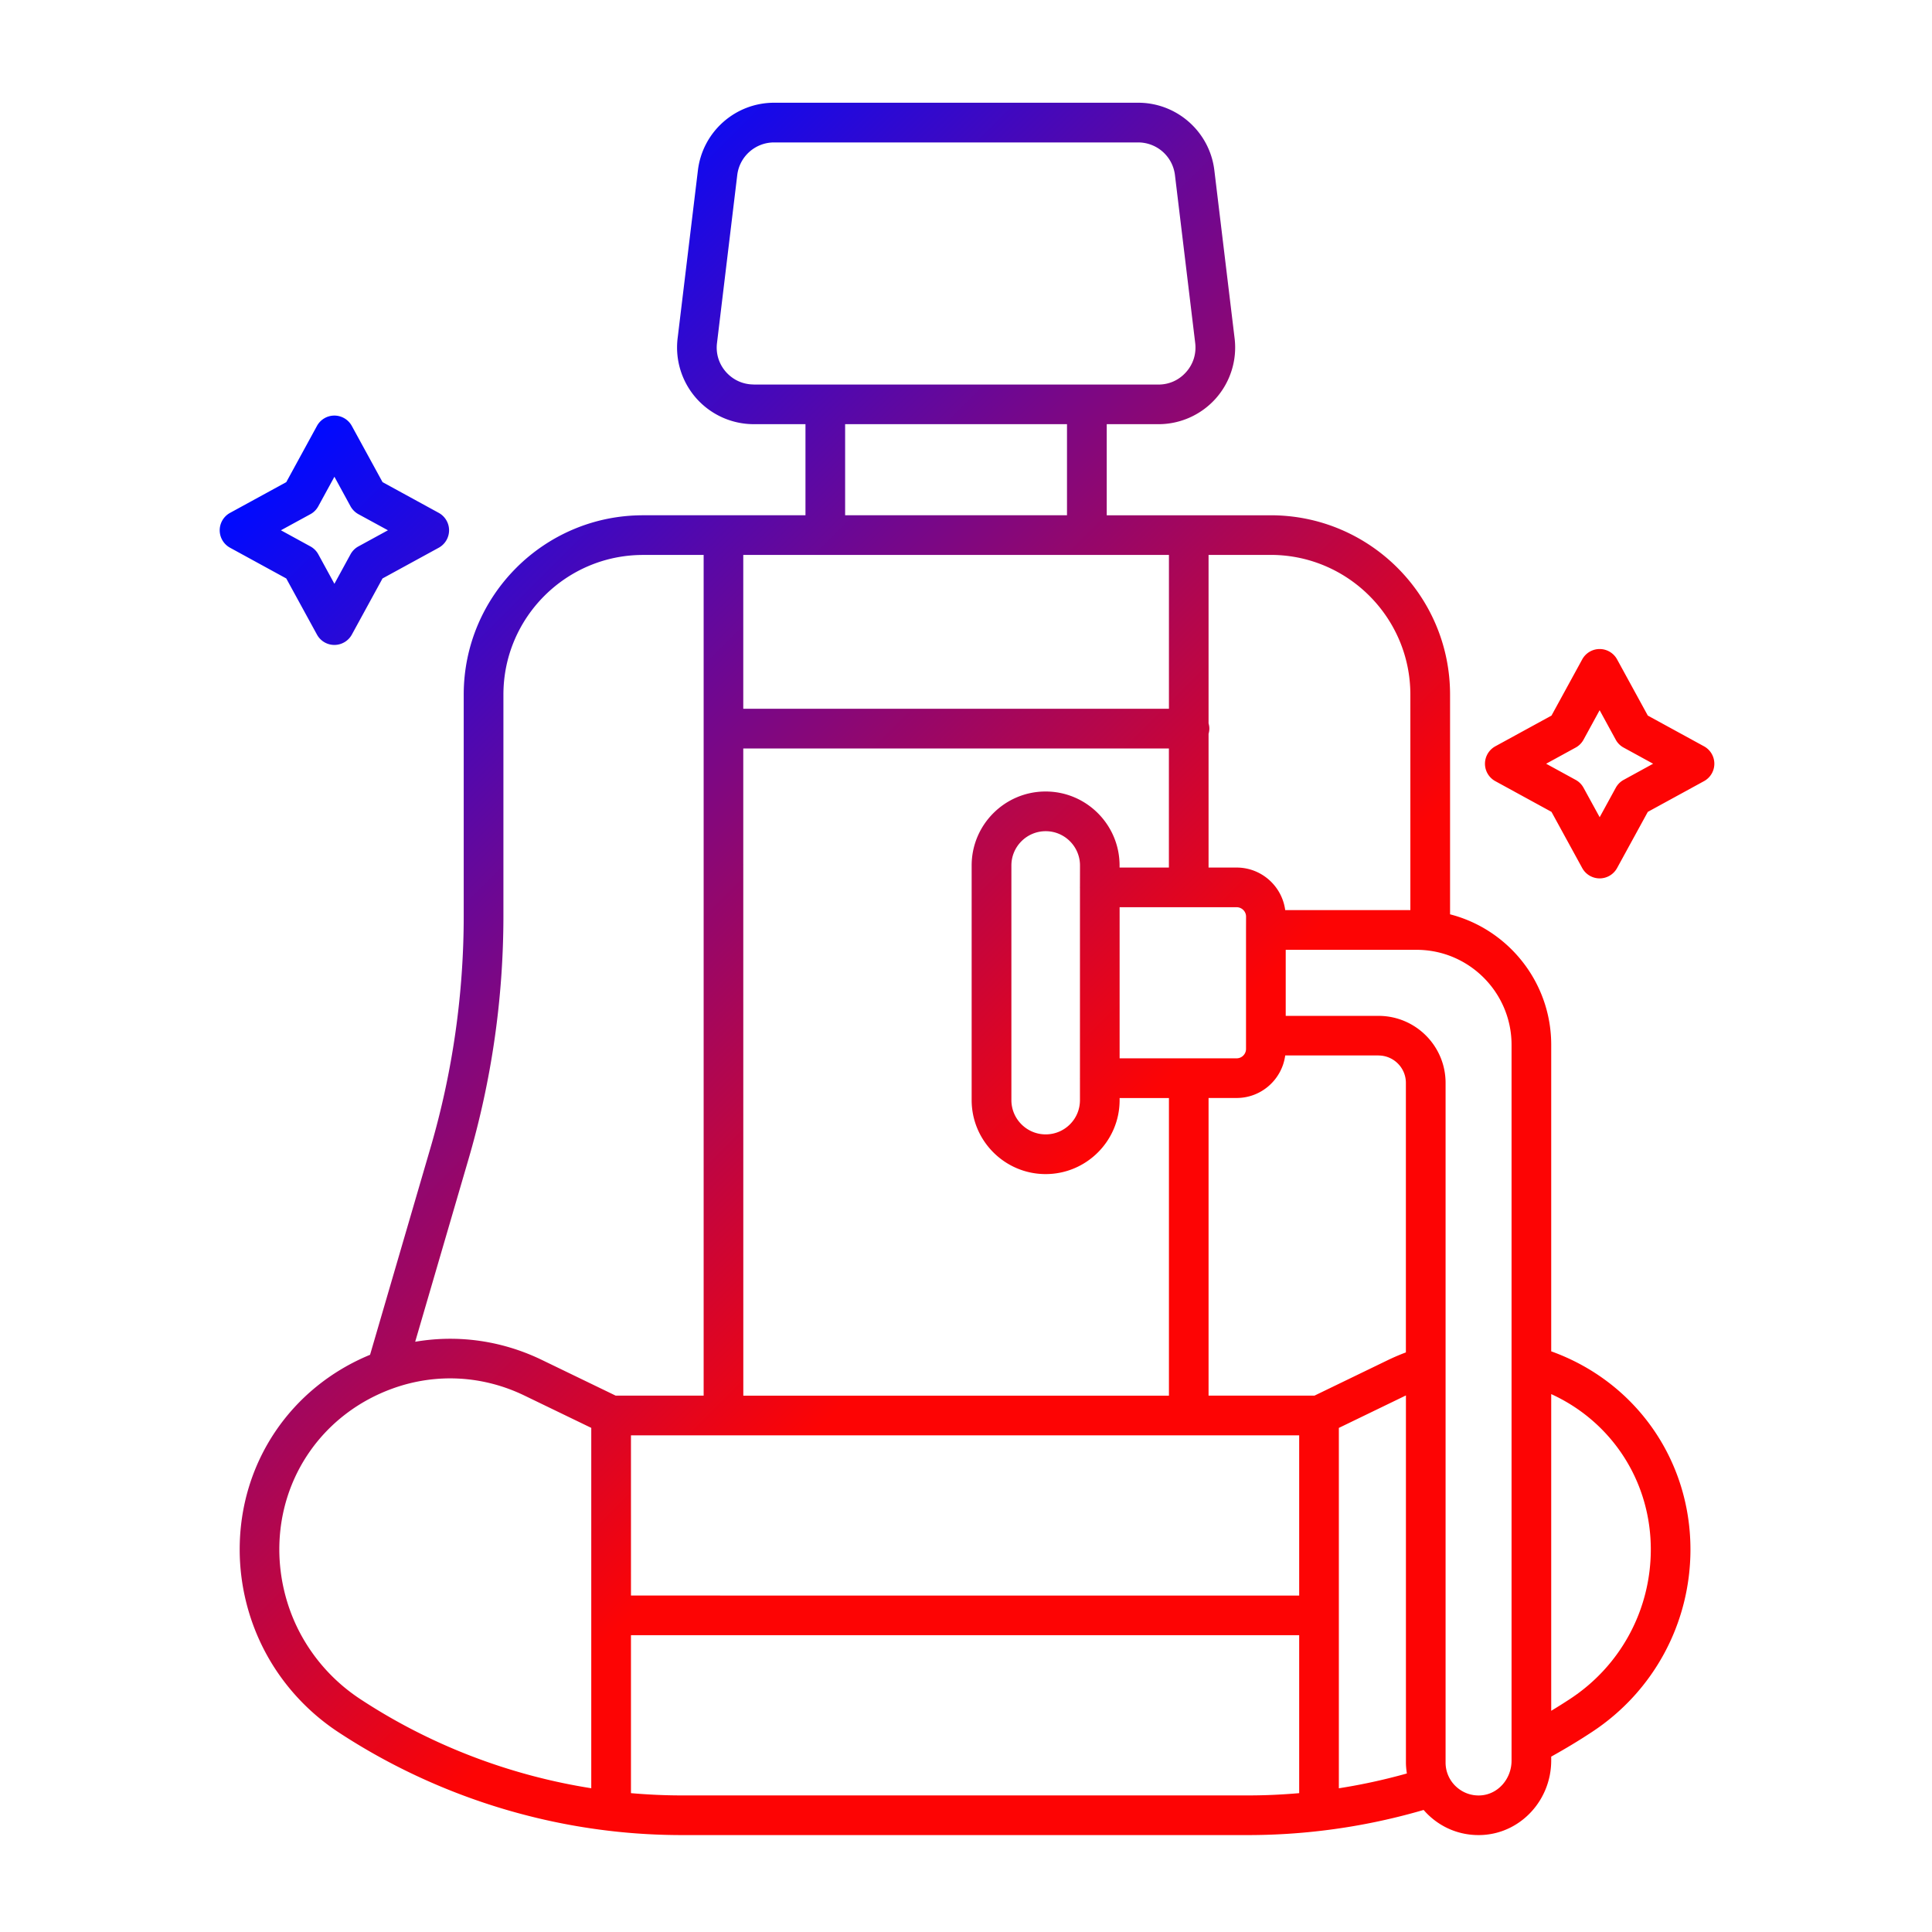 <svg xmlns="http://www.w3.org/2000/svg" width="512" height="512" viewBox="0 0 492 492" style="enable-background:new 0 0 512 512" xml:space="preserve"><linearGradient id="a" x1="73.245" x2="404.485" y1="115.649" y2="446.889" gradientUnits="userSpaceOnUse"><stop stop-color="#000aff" offset="0"/><stop stop-color="#fd0404" offset=".579"/></linearGradient><path fill="url(#a)" d="M395.03 344.13v-78.06c0-15.97-10.96-29.43-25.76-33.23v-55.96c0-25.18-20.47-45.66-45.65-45.66h-41.78v-23.2h13.18c5.58 0 10.9-2.39 14.61-6.57 3.7-4.18 5.45-9.76 4.77-15.32v.01l-5.16-42.8c-1.19-9.8-9.53-17.18-19.39-17.18h-92.72c-9.88 0-18.21 7.39-19.4 17.2l-5.17 42.79a19.542 19.542 0 0 0 4.77 15.29c3.71 4.18 9.04 6.58 14.63 6.58h13.16v23.2h-41.38c-25.18 0-45.65 20.48-45.65 45.66v56.33c0 20-2.85 39.87-8.46 59.08l-15.39 52.72c-20.25 8.35-33.2 27.52-33.2 49.57 0 9.2 2.31 18.33 6.66 26.4 4.35 8.08 10.71 15.01 18.37 20.07 20.62 13.58 44.46 22.28 68.96 25.17 6.18.74 12.47 1.1 18.68 1.1h144.11c6.22 0 12.5-.37 18.66-1.1 8.79-1.03 17.54-2.81 26.06-5.3.42.49.87.96 1.34 1.4 3.47 3.25 7.92 5 12.63 5 .41 0 .83-.01 1.25-.04 9.68-.64 17.27-8.96 17.27-18.95v-.99c3.53-1.96 7.03-4.06 10.42-6.3 15.68-10.32 25.04-27.69 25.04-46.47-.01-22.95-14.1-42.77-35.46-50.44zm-35.87-167.25v54.88h-31.87c-.82-6.11-6.05-10.83-12.37-10.83h-7.15v-34.05c.12-.43.2-.87.2-1.34s-.08-.91-.2-1.34v-42.89h15.84c19.6.01 35.55 15.96 35.55 35.57zm-8.12 91.91c3.85 0 6.98 3.13 6.98 6.97v68.64c-1.51.57-3.02 1.21-4.5 1.92l-18.78 9.09h-26.97v-75.8h7.15c6.32 0 11.55-4.73 12.37-10.83h23.75zm-190.36 96.73h170.17v40.8H160.68zm137-224.2v39.17h-108.4v-39.17zm19.63 95.49v30.31c0 1.32-1.08 2.39-2.39 2.39h-12.1c-.03 0-.06-.01-.09-.01s-.06.01-.09.01h-17.52v-38.48h29.8c1.32 0 2.4 1.07 2.4 2.39zm-42.29-10.92c0 .03-.01.06-.01.09s.01.06.01.09v48.42c0 .03-.01.05-.01.08s.01.05.01.08v5.5c0 2.33-.9 4.53-2.55 6.17a8.692 8.692 0 0 1-6.18 2.56c-4.81 0-8.73-3.92-8.73-8.73V220.4c0-4.81 3.92-8.73 8.74-8.73 4.81 0 8.73 3.92 8.73 8.73zm-85.74-35.29h108.39v30.33h-12.56v-.53c0-10.38-8.44-18.84-18.84-18.84-10.38 0-18.83 8.45-18.83 18.84v59.75c0 10.38 8.46 18.84 18.84 18.84 10.39 0 18.84-8.45 18.84-18.84v-.53h12.56v75.8H189.29zm2.68-92.69c-2.74 0-5.24-1.13-7.07-3.17-1.81-2.05-2.63-4.67-2.3-7.38l5.16-42.79c.58-4.74 4.61-8.3 9.38-8.3h92.72a9.44 9.44 0 0 1 9.36 8.3l5.16 42.79c.32 2.72-.49 5.35-2.32 7.4-1.81 2.04-4.3 3.17-7.04 3.17H191.96zm23.26 10.1h56.5v23.2h-56.5zm-95.89 187.11c5.88-20.14 8.87-40.96 8.87-61.91v-56.33c0-19.61 15.95-35.56 35.56-35.56h15.43v214.09h-22.4L138 346.32c-10.22-4.94-21.4-6.49-32.27-4.63zM76.58 416.18c-3.56-6.6-5.44-14.08-5.45-21.6 0-18.6 11.37-34.7 28.96-41.02 10.99-3.94 22.89-3.29 33.5 1.85l16.98 8.21v91.77c-20.96-3.3-41.23-11.1-58.94-22.78a45.908 45.908 0 0 1-15.05-16.43zm97.13 41.04c-4.33 0-8.69-.2-13.03-.58v-40.23h170.17v40.23c-4.33.38-8.7.58-13.02.58zm167.24-1.82v-91.77l16.98-8.22c.03-.02.07-.03.1-.04v93.44c0 .95.1 1.89.24 2.82-5.7 1.6-11.49 2.86-17.32 3.77zm43.98-7.06c0 4.68-3.44 8.58-7.82 8.87-2.36.16-4.6-.65-6.32-2.25a8.322 8.322 0 0 1-2.66-6.14V275.77c0-9.42-7.66-17.07-17.08-17.07h-23.63v-16.82h33.32c13.34 0 24.19 10.86 24.19 24.2zm14.96-15.73c-1.6 1.05-3.22 2.07-4.86 3.06v-80.65c15.4 7.03 25.36 22.19 25.36 39.56 0 15.36-7.66 29.58-20.5 38.03zm-319.17-271c.89 1.62 2.58 2.63 4.43 2.63s3.55-1.01 4.44-2.62l7.82-14.31 14.33-7.83a5.078 5.078 0 0 0 2.62-4.44c0-1.84-1.01-3.54-2.62-4.43l-14.32-7.83-7.83-14.32c-.89-1.62-2.59-2.63-4.44-2.63s-3.54 1.01-4.43 2.63l-7.82 14.32-14.32 7.83a5.063 5.063 0 0 0-2.63 4.43c0 1.85 1.01 3.55 2.63 4.44l14.32 7.83zm-1.67-30.67c.85-.46 1.55-1.17 2.01-2.02l4.1-7.51 4.1 7.52c.47.84 1.16 1.54 2.01 2.01l7.52 4.1-7.52 4.11c-.85.46-1.54 1.16-2.01 2.01l-4.1 7.51-4.1-7.51a5.049 5.049 0 0 0-2.01-2.01l-7.51-4.11zm354.9 59.12-14.32-7.83-7.83-14.32a5.063 5.063 0 0 0-4.43-2.63c-1.85 0-3.55 1.01-4.44 2.63l-7.83 14.32-14.32 7.83a5.074 5.074 0 0 0-2.62 4.43c0 1.85 1.01 3.54 2.62 4.43l14.32 7.83 7.83 14.31a5.067 5.067 0 0 0 4.44 2.63c1.84 0 3.54-1.01 4.43-2.63l7.83-14.31 14.32-7.83a5.054 5.054 0 0 0 0-8.86zm-20.47 8.54c-.85.46-1.54 1.16-2.01 2.01l-4.1 7.5-4.11-7.5a4.987 4.987 0 0 0-2.01-2.01l-7.51-4.11 7.51-4.11c.85-.46 1.54-1.16 2.01-2.01l4.1-7.51 4.1 7.51c.46.85 1.16 1.55 2.01 2.01l7.51 4.11z" data-original="url(#a)"/></svg>
